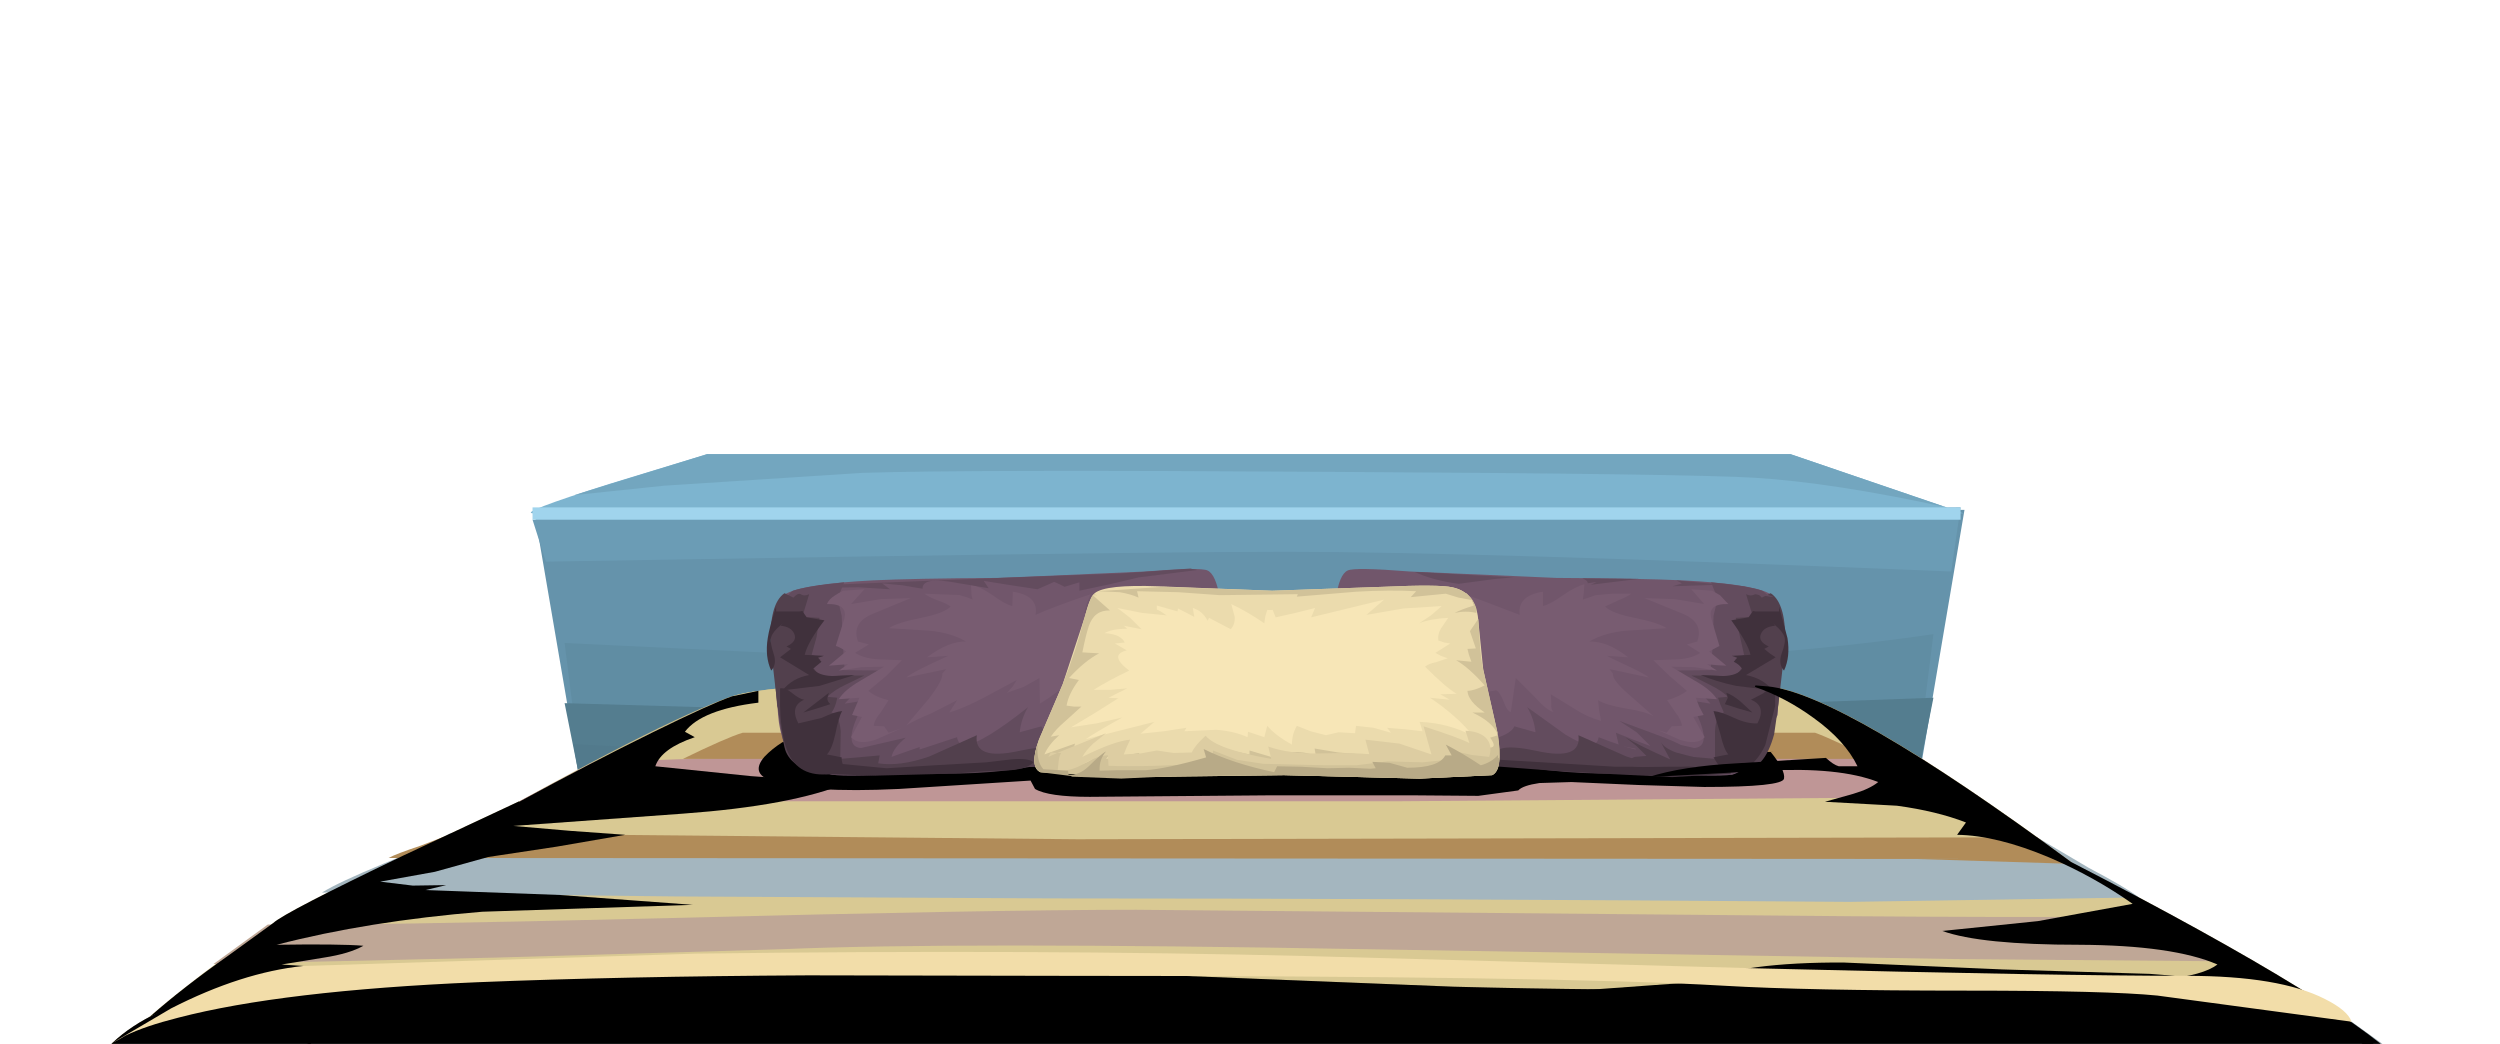 <?xml version="1.0" encoding="UTF-8" standalone="no"?>
<svg xmlns:xlink="http://www.w3.org/1999/xlink" height="105.85px" width="253.5px" xmlns="http://www.w3.org/2000/svg">
  <g transform="matrix(1.0, 0.0, 0.0, 1.0, 0.0, 0.0)">
    <use height="14.0" transform="matrix(1.0, 0.0, 0.0, 1.0, 2.0, 143.0)" width="250.0" xlink:href="#shape0"/>
    <use height="24.9" transform="matrix(1.0, 0.0, 0.0, 1.0, 1.65, 125.5)" width="250.7" xlink:href="#sprite0"/>
    <use height="102.05" transform="matrix(1.0, 0.0, 0.0, 1.0, 0.25, 46.05)" width="253.5" xlink:href="#shape2"/>
    <use height="5.55" transform="matrix(1.0, 0.0, 0.0, 1.0, 76.95, 75.25)" width="103.95" xlink:href="#sprite1"/>
    <use height="21.35" transform="matrix(1.0, 0.0, 0.0, 1.0, 77.75, 57.65)" width="103.6" xlink:href="#shape4"/>
    <use height="33.0" transform="matrix(1.0, 0.0, 0.0, 1.0, 15.25, 70.05)" width="70.6" xlink:href="#sprite2"/>
    <use height="47.0" transform="matrix(1.0, 0.0, 0.0, 1.0, 167.15, 69.5)" width="81.35" xlink:href="#sprite3"/>
    <use height="21.75" transform="matrix(1.0, 0.0, 0.0, 1.0, 3.35, 98.05)" width="245.7" xlink:href="#sprite4"/>
    <use height="35.35" transform="matrix(1.0, 0.0, 0.0, 1.0, 0.25, 116.25)" width="253.0" xlink:href="#shape8"/>
    <use height="13.65" transform="matrix(1.0, 0.0, 0.0, 1.0, 3.4, 105.6)" width="245.65" xlink:href="#sprite5"/>
    <use height="7.75" transform="matrix(1.0, 0.0, 0.0, 1.0, 153.05, 97.6)" width="78.6" xlink:href="#sprite6"/>
    <use height="5.95" transform="matrix(1.0, 0.0, 0.0, 1.0, 16.65, 99.0)" width="70.4" xlink:href="#sprite7"/>
    <use height="4.0" transform="matrix(1.0, 0.0, 0.0, 1.0, 3.4, 115.6)" width="245.65" xlink:href="#sprite8"/>
    <use height="60.5" transform="matrix(1.0, 0.0, 0.0, 1.0, 2.0, 96.5)" width="250.0" xlink:href="#shape13"/>
    <use height="0.0" id="price_tag_pt" transform="matrix(1.0, 0.0, 0.0, 1.0, 127.1, 144.15)" width="0.0" xlink:href="#sprite9"/>
  </g>
  <defs>
    <g id="shape0" transform="matrix(1.0, 0.0, 0.0, 1.0, -2.0, -143.0)">
      <path d="M252.0 157.0 L2.0 157.0 2.0 143.0 252.0 143.0 252.0 157.0" fill="#ffffff" fill-opacity="0.0" fill-rule="evenodd" stroke="none"/>
    </g>
    <g id="sprite0" transform="matrix(1.0, 0.0, 0.0, 1.0, 0.05, 0.0)">
      <use height="24.9" transform="matrix(1.0, 0.0, 0.0, 1.0, -0.05, 0.0)" width="250.7" xlink:href="#shape1"/>
    </g>
    <g id="shape1" transform="matrix(1.0, 0.0, 0.0, 1.0, 0.05, 0.0)">
      <path d="M229.9 0.0 L238.5 8.25 Q247.65 17.4 250.6 22.0 252.8 25.5 130.45 24.75 68.75 24.4 1.6 23.3 -3.4 23.3 6.95 13.0 12.1 7.8 18.25 2.65 L229.9 0.0" fill="#000000" fill-rule="evenodd" stroke="none"/>
    </g>
    <g id="shape2" transform="matrix(1.0, 0.0, 0.0, 1.0, -0.25, -46.05)">
      <path d="M10.55 136.45 L18.2 143.2 Q18.1 143.25 13.7 146.4 10.75 148.55 6.55 147.95 5.4 147.75 4.3 144.25 3.25 140.8 3.05 137.05 L10.55 136.45" fill="#9c916a" fill-rule="evenodd" stroke="none"/>
      <path d="M249.7 136.6 Q249.2 140.65 248.3 143.35 247.35 146.05 246.4 146.25 244.7 146.6 237.95 145.3 L240.9 134.25 249.7 136.6" fill="#9c916a" fill-rule="evenodd" stroke="none"/>
      <path d="M253.75 122.1 L0.25 121.75 56.25 82.1 198.75 81.1 253.75 122.1" fill="#6cb7cf" fill-rule="evenodd" stroke="none"/>
      <path d="M199.2 51.7 L193.6 84.7 59.8 84.7 54.15 51.7 199.2 51.7" fill="#6593ab" fill-rule="evenodd" stroke="none"/>
      <path d="M130.5 55.95 Q118.8 55.95 85.9 56.45 L55.35 56.95 54.0 52.7 198.8 51.45 197.85 57.95 Q149.2 55.95 130.5 55.95" fill="#6b9cb5" fill-rule="evenodd" stroke="none"/>
      <path d="M84.65 66.5 Q114.4 67.6 139.65 67.6 173.65 67.6 196.05 64.3 L193.5 84.7 59.7 84.7 57.25 65.2 84.65 66.5" fill="#608da3" fill-rule="evenodd" stroke="none"/>
      <path d="M84.65 72.1 Q114.3 72.8 139.65 72.8 L196.05 70.75 193.5 83.6 59.7 83.6 57.25 71.3 84.65 72.1" fill="#547d8f" fill-rule="evenodd" stroke="none"/>
      <path d="M85.55 76.85 Q114.1 78.05 137.05 78.2 172.65 78.45 194.9 76.5 L193.5 84.8 117.4 84.8 59.55 83.7 58.15 75.45 85.55 76.85" fill="#527a8c" fill-rule="evenodd" stroke="none"/>
      <path d="M181.55 46.05 L199.1 52.05 54.1 52.05 Q52.35 52.05 61.85 49.05 L71.7 46.05 181.55 46.05" fill="#7db4cf" fill-rule="evenodd" stroke="none"/>
      <path d="M198.8 52.7 L54.0 52.7 54.0 51.45 198.8 51.45 198.8 52.7" fill="#a0d4ed" fill-rule="evenodd" stroke="none"/>
      <path d="M135.3 47.85 Q98.05 47.6 87.45 47.95 L67.35 49.25 58.25 50.2 71.7 46.05 181.55 46.05 197.4 51.45 Q185.95 48.95 178.0 48.45 171.7 48.05 135.3 47.85" fill="#73a6bf" fill-rule="evenodd" stroke="none"/>
      <path d="M207.4 85.5 Q224.6 97.95 230.25 103.6 232.75 106.1 232.75 112.6 232.75 115.85 232.25 118.6 L21.25 118.6 Q21.0 116.1 20.9 112.85 20.65 106.35 21.25 102.6 21.9 98.65 45.6 85.2 67.15 73.0 74.25 70.6 80.25 68.6 126.0 68.6 168.25 68.6 179.25 69.6 186.35 70.25 207.4 85.5" fill="#c9bb89" fill-rule="evenodd" stroke="none"/>
      <path d="M179.25 69.6 Q186.75 70.3 210.0 87.4 238.85 102.25 244.4 108.6 250.65 115.7 250.15 131.2 249.95 137.05 248.8 141.6 247.65 146.0 246.4 146.25 244.3 146.7 238.45 145.2 L233.05 143.6 235.75 118.95 21.25 118.6 Q18.0 120.05 18.7 131.0 19.05 136.45 20.05 141.6 L14.55 143.7 Q8.55 145.7 6.05 145.25 3.0 144.75 2.85 131.95 2.65 119.05 5.75 113.95 9.65 107.3 18.35 100.45 22.8 96.9 27.7 93.6 28.9 92.5 40.9 86.75 L52.65 81.25 52.65 81.3 Q60.0 77.3 66.1 74.3 72.2 71.3 74.25 70.6 80.25 68.6 126.0 68.6 168.25 68.6 179.25 69.6" fill="#d9c993" fill-rule="evenodd" stroke="none"/>
      <path d="M91.75 85.55 L134.65 86.45 Q147.85 86.45 206.55 84.9 L211.8 88.0 Q215.5 89.95 216.9 91.0 L187.55 91.45 Q141.55 91.1 106.75 91.1 L68.5 90.9 32.65 90.5 Q34.35 89.45 38.95 87.55 43.75 85.6 45.65 84.5 L91.75 85.55" fill="#a4b6bf" fill-rule="evenodd" stroke="none"/>
      <path d="M220.15 92.85 Q221.2 93.65 224.45 95.25 L228.4 97.5 198.35 97.25 138.55 96.25 Q96.8 95.5 79.3 96.25 L50.25 97.1 21.65 97.75 27.15 93.75 Q36.75 93.85 67.6 93.1 100.5 92.25 115.2 92.25 L170.65 92.75 Q207.75 93.15 220.15 92.85" fill="#bfa796" fill-rule="evenodd" stroke="none"/>
      <path d="M194.3 76.6 L200.7 80.8 141.55 81.25 52.65 81.25 60.15 77.3 Q78.15 76.6 88.9 76.6 L194.3 76.6" fill="#bf9696" fill-rule="evenodd" stroke="none"/>
      <path d="M184.05 74.3 Q186.1 75.05 189.65 76.95 L69.25 76.95 Q73.65 74.8 75.3 74.3 L184.05 74.3" fill="#b18c59" fill-rule="evenodd" stroke="none"/>
      <path d="M102.4 98.25 L147.35 100.05 Q177.8 100.85 209.25 99.6 L217.85 99.5 225.3 99.35 Q227.75 98.9 232.75 101.1 238.1 103.45 242.4 107.25 246.15 110.6 248.0 115.1 248.9 117.35 249.05 118.95 247.4 119.35 239.65 119.0 L232.25 118.6 36.5 118.6 36.4 118.95 16.4 119.6 7.85 119.25 3.4 119.25 Q3.15 118.0 4.05 115.7 5.8 111.05 11.4 105.75 15.15 102.2 22.65 100.45 L23.1 100.0 25.15 100.0 Q33.0 98.7 42.9 99.5 L73.4 98.35 Q90.0 97.8 102.4 98.25" fill="#b0a278" fill-rule="evenodd" stroke="none"/>
      <path d="M206.55 84.9 L210.25 87.6 194.25 87.1 39.4 87.0 Q40.1 86.6 42.65 85.75 L45.9 84.5 109.25 85.1 206.55 84.9" fill="#b18c59" fill-rule="evenodd" stroke="none"/>
      <path d="M93.4 107.6 L54.75 108.4 Q37.15 108.65 9.4 107.75 L15.15 103.6 45.55 103.8 Q77.85 103.9 87.55 103.6 95.3 103.35 135.95 103.1 176.9 102.85 185.15 102.6 201.65 102.1 238.45 103.6 L244.9 108.25 Q217.15 108.1 188.35 108.1 L141.7 107.65 Q111.25 107.3 93.4 107.6" fill="#95a5ad" fill-rule="evenodd" stroke="none"/>
      <path d="M249.05 118.95 L5.7 118.95 8.85 117.7 Q12.95 116.2 17.8 114.95 22.8 113.65 85.75 113.05 127.05 112.6 163.4 112.6 L215.15 112.7 236.4 113.6 Q243.05 114.45 246.7 116.8 248.55 117.95 249.05 118.95" fill="#947b6c" fill-rule="evenodd" stroke="none"/>
      <path d="M5.4 136.75 L18.4 136.25 20.05 141.6 16.4 144.1 Q12.2 146.6 9.7 146.6 7.2 146.6 6.05 141.7 L5.4 136.75" fill="#7d7555" fill-rule="evenodd" stroke="none"/>
      <path d="M246.55 141.6 Q244.65 146.95 241.7 146.95 238.8 146.95 235.3 145.6 L232.4 144.25 233.7 136.25 247.9 136.25 246.55 141.6" fill="#7d7555" fill-rule="evenodd" stroke="none"/>
    </g>
    <g id="sprite1" transform="matrix(1.0, 0.0, 0.0, 1.0, 0.0, 0.0)">
      <use height="5.55" transform="matrix(1.0, 0.0, 0.0, 1.0, 0.0, 0.0)" width="103.95" xlink:href="#shape3"/>
    </g>
    <g id="shape3" transform="matrix(1.0, 0.0, 0.0, 1.0, 0.0, 0.0)">
      <path d="M102.6 1.0 Q104.1 2.85 103.95 3.7 103.8 4.55 95.85 4.55 L89.2 4.35 82.4 4.05 79.15 4.15 Q77.45 4.4 77.0 4.9 L72.95 5.45 66.8 5.4 51.4 5.4 33.55 5.55 Q29.35 5.55 28.0 4.75 L27.55 3.9 14.2 4.75 Q4.9 5.2 1.2 3.9 -0.85 3.15 0.55 1.5 1.3 0.7 2.4 0.0 L102.6 1.0" fill="#000000" fill-rule="evenodd" stroke="none"/>
    </g>
    <g id="shape4" transform="matrix(1.0, 0.0, 0.0, 1.0, -77.75, -57.65)">
      <path d="M88.5 58.85 Q92.65 58.65 101.3 58.6 L116.15 57.95 Q121.75 57.5 122.45 57.85 123.3 58.25 123.7 60.7 L124.5 65.2 127.05 71.55 Q128.85 75.9 128.45 76.8 128.05 77.7 123.1 77.65 L109.95 77.45 94.85 78.25 84.4 78.55 Q81.9 78.1 80.75 77.1 79.15 75.65 78.9 72.5 78.45 66.95 78.5 64.6 78.6 60.7 79.8 60.15 81.75 59.2 88.5 58.85" fill="#71566b" fill-rule="evenodd" stroke="none"/>
      <path d="M115.4 60.55 Q118.55 59.7 121.1 59.75 120.65 60.5 120.5 62.1 120.35 63.55 119.55 64.35 L117.55 66.1 Q115.95 67.4 115.5 67.85 L113.0 69.75 Q111.6 70.5 109.9 70.5 L108.6 70.2 107.4 70.0 106.45 70.7 105.45 71.35 105.4 68.75 Q104.35 69.35 103.8 69.65 L102.1 70.25 102.7 69.6 103.1 68.95 99.75 70.75 Q97.75 71.8 96.25 72.25 L97.05 71.0 94.5 72.3 Q92.7 73.05 91.9 73.55 L94.15 70.9 Q95.65 68.95 95.55 68.3 L95.95 67.85 91.9 68.7 Q92.5 68.15 96.15 66.5 L94.0 66.65 Q96.2 65.0 97.95 65.05 96.45 64.15 94.2 63.95 L90.15 63.7 Q90.9 63.15 93.4 62.65 95.7 62.2 96.4 61.5 96.0 61.2 95.0 60.85 94.1 60.5 93.75 60.2 L97.55 60.35 97.3 60.35 98.0 60.55 98.65 60.8 Q98.5 60.55 98.5 60.05 L98.45 59.25 Q99.3 59.45 100.65 60.35 101.95 61.3 102.65 61.45 L102.7 60.0 Q105.35 60.4 105.0 62.35 106.75 61.55 110.6 60.25 L110.2 61.2 109.95 62.15 115.4 60.55" fill="#785c71" fill-rule="evenodd" stroke="none"/>
      <path d="M112.1 75.9 Q111.65 76.9 108.7 77.5 L94.2 78.3 Q85.85 78.85 84.4 78.55 82.4 78.15 81.6 77.65 80.75 76.65 80.25 75.2 L78.8 71.55 Q78.3 65.9 78.55 63.4 L79.15 61.5 Q79.6 60.5 80.4 59.9 81.95 59.4 85.6 59.05 L85.15 60.15 Q84.95 60.85 85.1 61.4 L85.35 62.45 85.45 65.15 85.65 67.95 90.3 68.0 Q88.0 68.75 85.65 71.35 L87.85 71.0 86.55 72.25 87.0 72.5 Q85.55 75.7 87.3 75.85 L91.85 74.8 Q90.6 75.8 90.4 76.75 L91.8 76.25 93.25 75.75 93.25 76.0 97.05 74.75 Q97.25 76.4 100.35 74.5 102.0 73.5 104.25 71.7 103.55 72.85 103.4 74.25 L105.6 73.65 Q106.0 74.55 108.55 75.15 L112.1 75.9" fill="#634c5e" fill-rule="evenodd" stroke="none"/>
      <path d="M107.6 76.95 Q102.95 78.5 95.6 78.45 L83.4 78.1 Q80.55 78.15 79.7 76.25 79.4 75.6 78.85 71.65 L78.15 65.65 Q77.95 61.25 79.55 60.15 L80.45 60.6 Q80.9 60.1 81.2 60.25 81.55 60.5 82.05 60.25 81.45 62.15 81.4 62.55 L82.25 62.6 83.1 62.65 82.8 64.6 82.3 66.4 Q82.75 66.5 83.2 66.9 L82.5 67.75 83.2 68.65 85.45 68.5 87.65 68.5 85.7 69.45 Q84.55 70.0 83.9 70.65 L84.9 70.75 Q84.7 71.8 84.3 72.25 85.1 72.4 85.25 74.15 L85.2 76.95 89.2 76.6 89.05 77.4 Q91.25 77.75 94.25 76.7 L99.05 74.55 Q98.7 77.15 103.3 76.15 107.85 75.15 107.6 76.95" fill="#52404d" fill-rule="evenodd" stroke="none"/>
      <path d="M85.2 77.45 L89.9 77.9 94.75 77.6 100.0 77.3 102.55 77.0 Q104.35 76.85 104.8 77.3 104.2 77.95 102.5 78.1 L99.85 78.2 97.25 78.4 94.6 78.5 88.8 78.65 83.7 78.5 Q82.65 77.9 83.7 77.9 L85.35 77.75 85.2 77.45" fill="#40313c" fill-rule="evenodd" stroke="none"/>
      <path d="M89.3 60.75 L92.35 60.65 88.6 62.2 Q86.3 63.1 87.0 65.05 L88.1 65.35 86.7 66.2 Q87.55 66.75 88.95 66.85 L91.45 66.95 89.85 68.55 88.05 70.05 Q88.8 70.7 90.1 71.0 L89.3 72.25 Q88.65 73.0 88.6 73.6 L89.65 73.65 90.1 74.3 91.4 73.85 88.8 75.0 Q87.05 75.6 86.3 74.75 L87.4 72.7 86.4 72.5 87.15 70.75 85.05 70.9 Q85.65 69.95 87.2 69.05 L89.65 67.6 87.35 67.65 85.05 68.0 86.0 67.35 84.05 67.5 85.8 66.05 Q85.15 65.6 84.75 65.5 L85.6 62.8 Q86.05 61.2 83.85 61.25 84.05 60.75 84.7 60.35 85.0 60.15 85.5 59.9 L87.65 59.75 86.3 61.25 89.3 60.75" fill="#785c71" fill-rule="evenodd" stroke="none"/>
      <path d="M82.6 66.45 L83.55 66.5 82.95 66.7 83.15 66.95 83.3 67.1 82.45 67.8 Q82.95 68.5 84.4 68.55 L86.65 68.45 83.1 69.55 79.35 70.0 Q80.35 68.75 82.05 68.45 L79.1 66.65 80.2 65.8 79.75 65.55 Q80.85 65.05 80.55 64.3 80.25 63.55 79.15 63.45 79.75 62.6 81.35 61.95 L81.8 62.6 83.6 62.9 Q81.9 65.1 81.6 66.4 L82.6 66.45" fill="#40313c" fill-rule="evenodd" stroke="none"/>
      <path d="M86.0 78.1 Q82.2 79.25 80.55 77.35 79.2 75.8 79.1 71.6 L79.1 69.8 Q79.65 69.7 80.35 70.3 81.1 70.9 81.55 70.95 80.05 71.6 80.95 73.35 L83.3 72.8 Q84.7 72.15 85.4 72.1 85.05 72.65 84.7 74.45 84.35 76.0 83.85 76.5 L84.65 76.65 85.35 76.8 Q85.3 77.2 85.6 77.85 L85.05 78.15 86.0 78.1" fill="#40313c" fill-rule="evenodd" stroke="none"/>
      <path d="M84.05 70.25 L83.9 70.75 Q83.85 71.1 84.2 71.4 L82.8 71.85 81.45 72.25 84.05 70.25" fill="#40313c" fill-rule="evenodd" stroke="none"/>
      <path d="M78.7 62.0 L81.45 62.0 Q78.55 63.45 78.2 64.6 78.05 65.1 78.45 66.3 78.8 67.35 78.2 68.0 77.55 66.6 77.85 64.7 78.0 63.65 78.7 61.5 L78.7 62.0" fill="#40313c" fill-rule="evenodd" stroke="none"/>
      <path d="M91.5 59.35 L89.45 59.15 90.25 59.75 87.0 59.55 84.0 59.6 84.15 59.75 Q83.5 59.75 82.95 59.35 L101.3 58.6 113.6 58.15 120.7 57.65 121.4 57.8 115.45 58.55 112.5 59.25 109.45 59.9 109.45 59.05 107.95 59.5 107.45 59.25 106.9 59.0 106.0 59.4 105.2 59.75 102.55 59.35 99.75 58.9 100.25 59.65 96.4 59.0 Q93.5 58.55 93.55 59.7 L91.5 59.35" fill="#634c5e" fill-rule="evenodd" stroke="none"/>
      <path d="M157.8 58.6 Q166.45 58.65 170.65 58.85 177.45 59.2 179.35 60.15 180.55 60.7 180.65 64.6 L180.25 72.5 178.8 75.3 Q177.05 78.3 175.6 78.55 L164.7 78.25 149.2 77.45 136.0 77.65 Q131.05 77.7 130.65 76.8 130.25 75.9 132.05 71.55 L134.65 65.2 135.45 60.7 Q135.8 58.25 136.65 57.85 137.35 57.5 142.95 57.95 L157.8 58.6" fill="#71566b" fill-rule="evenodd" stroke="none"/>
      <path d="M161.8 60.35 L163.5 60.2 165.4 60.2 Q165.05 60.5 164.15 60.85 L162.75 61.5 Q163.45 62.2 165.75 62.65 168.2 63.15 169.0 63.7 L164.9 63.95 Q162.7 64.15 161.15 65.05 163.0 65.0 165.1 66.65 L162.95 66.5 Q163.05 66.6 165.1 67.55 166.9 68.4 167.2 68.7 L163.2 67.85 163.55 68.3 Q163.45 68.95 165.2 70.45 L167.7 72.65 Q166.9 72.15 164.9 71.85 162.85 71.5 162.05 71.0 L162.15 72.05 162.35 73.1 Q160.9 72.7 159.7 71.9 L157.25 70.4 157.3 71.3 Q157.25 72.0 157.55 72.2 156.9 72.1 155.55 70.6 L153.7 68.75 153.2 72.2 Q152.8 72.1 152.45 71.1 152.05 70.1 151.7 70.0 L150.5 70.2 149.25 70.5 Q147.55 70.5 146.15 69.75 L143.6 67.85 Q140.7 65.55 139.55 64.35 138.8 63.55 138.65 62.1 138.45 60.5 138.0 59.75 140.55 59.7 143.75 60.55 L149.2 62.15 148.55 60.25 151.35 61.3 154.1 62.35 Q153.85 60.4 156.45 60.0 L156.45 61.45 Q157.15 61.3 158.5 60.35 159.8 59.45 160.65 59.25 L160.6 60.05 160.5 60.8 161.8 60.35" fill="#785c71" fill-rule="evenodd" stroke="none"/>
      <path d="M162.1 74.75 Q164.4 75.65 165.85 76.0 L165.9 75.75 168.75 76.75 Q168.5 75.7 167.25 74.8 L171.8 75.85 Q173.55 75.7 172.1 72.5 L172.55 72.25 Q171.7 71.25 171.25 71.0 L173.45 71.35 Q171.2 68.75 168.85 68.0 L173.45 67.95 173.7 65.15 173.75 62.45 174.0 61.4 173.95 60.15 173.5 59.05 Q177.25 59.4 178.7 59.9 179.45 60.4 179.95 61.5 L180.55 63.4 Q180.8 65.9 180.3 71.55 179.65 72.8 178.9 75.2 L178.35 75.6 Q177.85 75.5 177.55 75.85 177.2 76.05 176.65 77.3 176.15 78.45 175.6 78.55 174.1 78.85 165.4 78.3 L150.45 77.5 Q147.45 76.9 147.0 75.9 L150.6 75.15 Q153.2 74.55 153.55 73.65 L155.7 74.25 Q155.55 72.85 154.85 71.7 L158.75 74.5 Q161.9 76.4 162.1 74.75" fill="#634c5e" fill-rule="evenodd" stroke="none"/>
      <path d="M151.5 76.95 Q151.25 75.15 155.85 76.15 160.4 77.15 160.05 74.55 L164.9 76.7 Q167.9 77.75 170.1 77.4 L169.95 76.6 173.9 76.95 173.9 74.15 Q174.0 72.4 174.8 72.25 L174.45 71.45 174.2 70.75 175.2 70.65 Q174.6 70.05 173.4 69.45 L171.5 68.5 173.7 68.5 175.95 68.65 176.6 67.75 175.95 66.9 176.35 66.65 176.85 66.4 176.0 62.65 176.85 62.6 177.75 62.55 177.05 60.25 Q177.55 60.5 177.95 60.25 178.2 60.1 178.65 60.6 L179.55 60.15 Q181.2 61.25 181.0 65.65 L180.3 71.65 179.9 74.45 Q178.9 78.15 176.65 78.1 L164.0 78.45 Q156.2 78.5 151.5 76.95" fill="#52404d" fill-rule="evenodd" stroke="none"/>
      <path d="M151.4 77.0 L163.85 77.75 170.4 77.75 173.4 77.65 Q175.55 77.65 175.5 78.45 L169.55 78.8 163.55 78.5 157.5 78.15 151.55 77.7 151.55 77.15 151.4 77.0" fill="#40313c" fill-rule="evenodd" stroke="none"/>
      <path d="M174.4 60.35 L175.25 61.25 Q173.05 61.2 173.55 62.8 L174.35 65.5 173.3 66.05 175.05 67.5 174.1 67.45 173.1 67.35 174.1 68.0 171.8 67.65 169.45 67.6 171.9 69.05 Q173.5 69.95 174.1 70.9 L171.95 70.75 172.3 71.65 172.75 72.5 171.7 72.7 172.85 74.75 Q172.1 75.6 170.3 75.0 L168.15 74.05 169.0 74.3 169.5 73.65 170.55 73.6 Q170.5 73.0 169.9 72.25 L169.05 71.0 Q170.3 70.65 171.05 70.05 L169.3 68.55 167.65 66.95 170.2 66.85 Q171.6 66.75 172.4 66.2 L171.05 65.35 172.1 65.05 Q172.8 63.1 170.55 62.2 L166.75 60.65 169.8 60.75 172.8 61.25 171.5 59.75 173.6 59.9 174.4 60.35" fill="#785c71" fill-rule="evenodd" stroke="none"/>
      <path d="M178.55 64.3 Q178.25 65.05 179.35 65.55 L178.9 65.8 179.45 66.25 180.05 66.65 177.05 68.45 Q178.8 68.8 179.75 70.0 L176.05 69.55 Q173.95 69.1 172.45 68.45 L174.75 68.55 Q176.2 68.5 176.65 67.8 176.4 67.4 175.8 67.1 L176.15 66.7 175.6 66.5 176.55 66.45 177.5 66.4 Q177.25 65.25 175.55 62.9 L177.3 62.6 177.75 61.95 Q179.35 62.6 180.0 63.45 178.85 63.55 178.55 64.3" fill="#40313c" fill-rule="evenodd" stroke="none"/>
      <path d="M180.0 69.8 L180.0 71.6 179.0 75.55 Q177.35 79.05 174.05 78.15 L175.0 78.15 174.45 77.85 174.1 77.35 173.75 76.8 174.45 76.65 175.25 76.5 Q174.8 76.0 174.45 74.45 L173.75 72.1 Q174.45 72.15 175.85 72.8 177.15 73.4 178.2 73.35 179.15 71.6 177.55 70.95 L178.8 70.3 Q179.45 69.7 180.0 69.8" fill="#40313c" fill-rule="evenodd" stroke="none"/>
      <path d="M175.05 70.25 Q175.65 70.45 176.45 71.1 L177.7 72.25 176.3 71.85 174.9 71.4 175.2 70.75 175.05 70.25" fill="#40313c" fill-rule="evenodd" stroke="none"/>
      <path d="M180.4 62.0 L180.4 61.5 181.25 64.7 Q181.55 66.6 180.9 68.0 180.3 67.35 180.65 66.3 181.1 65.1 180.95 64.6 180.55 63.4 177.7 62.0 L180.4 62.0" fill="#40313c" fill-rule="evenodd" stroke="none"/>
      <path d="M153.45 58.55 L151.65 58.7 147.9 59.2 Q145.3 58.85 143.45 58.0 L143.6 58.0 153.45 58.55" fill="#634c5e" fill-rule="evenodd" stroke="none"/>
      <path d="M170.55 59.15 L169.95 58.85 176.95 59.5 179.75 60.5 179.8 60.55 177.3 60.15 174.9 59.45 174.0 59.3 169.6 59.45 170.55 59.15" fill="#634c5e" fill-rule="evenodd" stroke="none"/>
      <path d="M161.3 59.3 L161.9 59.0 161.0 59.15 Q161.0 58.85 160.45 58.65 L166.15 58.7 161.3 59.3" fill="#634c5e" fill-rule="evenodd" stroke="none"/>
      <path d="M170.7 75.8 L171.3 75.8 171.55 76.05 170.6 76.0 169.65 76.05 169.0 76.65 Q168.55 77.1 168.3 77.15 168.0 77.2 167.55 76.75 L166.85 76.15 165.5 75.85 164.15 75.6 163.85 74.3 165.6 75.0 167.35 75.65 165.95 74.25 164.2 73.1 167.85 74.45 Q170.6 75.45 170.7 75.8" fill="#634c5e" fill-rule="evenodd" stroke="none"/>
      <path d="M172.05 76.85 Q172.1 77.05 172.9 77.25 173.8 77.5 174.0 77.7 L172.35 77.85 170.7 77.6 167.5 77.75 Q165.4 77.9 164.6 77.3 L165.75 76.75 166.95 76.65 165.95 75.65 164.8 74.75 Q166.2 75.6 169.35 77.0 L168.35 75.15 Q168.7 75.85 169.95 76.3 L172.05 76.85" fill="#52404d" fill-rule="evenodd" stroke="none"/>
      <path d="M111.0 60.15 Q112.1 59.25 117.45 59.45 L129.0 59.9 140.35 59.5 Q145.85 59.25 147.25 59.55 149.45 60.0 149.85 62.45 L150.4 67.9 151.85 74.35 Q152.45 78.05 151.3 78.6 L143.95 78.95 130.2 78.6 114.65 78.8 105.5 78.3 Q104.35 77.75 105.35 75.0 L107.75 69.4 110.0 62.55 Q110.5 60.55 111.0 60.15" fill="#ebdbad" fill-rule="evenodd" stroke="none"/>
      <path d="M119.4 62.0 L119.45 61.7 121.1 62.55 120.95 61.65 Q121.95 61.95 122.45 62.95 L122.6 62.65 124.8 63.8 Q125.25 63.3 125.2 62.55 L124.85 61.25 Q126.45 62.0 128.2 63.2 L128.3 62.5 128.5 61.85 129.05 61.85 129.35 62.6 131.35 62.15 133.35 61.65 132.95 62.6 140.35 60.8 138.55 62.35 142.3 61.7 146.2 61.45 145.1 62.4 143.9 63.2 Q145.0 62.75 146.85 62.65 L146.1 63.75 Q145.75 64.35 145.85 64.95 L146.45 65.15 147.05 65.25 145.55 66.2 146.1 66.5 146.8 66.75 145.6 67.15 Q144.85 67.3 144.5 67.6 146.65 69.75 147.7 70.35 L146.05 70.4 147.0 70.95 145.0 70.75 Q147.75 72.6 149.4 74.65 146.85 73.3 143.95 73.2 L144.25 74.15 142.5 73.95 140.65 73.8 141.05 74.3 139.3 73.8 137.5 73.6 137.4 74.35 135.75 74.25 134.45 74.55 132.9 74.15 131.5 73.6 Q131.0 74.45 131.0 75.5 129.35 74.6 128.5 73.6 L128.2 74.75 126.55 74.2 126.5 74.75 Q125.2 74.15 123.35 74.0 L120.1 74.15 120.3 73.8 118.0 74.15 115.65 74.4 117.05 73.2 110.1 74.95 Q110.85 74.4 113.8 72.75 L111.2 73.35 108.6 73.75 111.1 72.25 113.4 70.8 112.4 70.75 114.3 69.8 112.6 69.95 110.9 69.95 Q112.3 69.05 114.5 68.0 112.4 66.4 114.25 65.95 L113.05 65.25 114.05 65.15 Q113.65 64.3 112.0 64.2 112.8 63.75 114.3 63.75 L113.95 63.45 115.75 63.8 114.6 62.65 113.3 61.65 115.8 62.15 118.3 62.4 117.7 62.0 117.3 61.8 117.3 61.4 119.4 62.0" fill="#f7e6b7" fill-rule="evenodd" stroke="none"/>
      <path d="M111.25 60.35 L110.85 60.35 110.9 60.25 111.25 60.35" fill="#d1c299" fill-rule="evenodd" stroke="none"/>
      <path d="M109.9 62.85 Q110.5 60.75 110.8 60.35 L112.55 61.9 Q110.95 61.85 110.4 63.5 110.1 64.4 109.75 66.15 L110.6 66.2 111.45 66.25 Q110.0 67.0 108.4 68.75 L109.4 68.95 Q108.35 70.35 108.15 71.55 L108.9 71.65 109.65 71.65 108.05 73.1 Q107.05 73.95 106.55 74.7 L107.4 74.55 Q106.3 75.55 105.9 76.5 L109.0 75.4 108.75 76.45 108.55 77.45 Q109.55 77.85 110.85 76.9 112.45 75.75 113.25 75.7 L112.15 76.95 115.5 76.35 115.55 76.95 122.25 76.7 122.05 75.5 126.7 76.5 126.7 76.1 129.4 76.9 129.5 76.35 131.55 76.25 Q132.75 76.3 133.45 76.75 L133.3 75.9 135.7 76.3 138.15 76.5 147.35 76.8 145.85 75.25 147.75 75.4 Q148.75 75.7 149.45 76.25 L149.5 75.25 Q150.5 75.8 151.15 75.8 151.8 75.75 151.1 74.8 L151.9 74.55 Q152.4 78.05 151.3 78.6 L143.95 78.95 130.2 78.6 114.65 78.8 105.5 78.3 Q104.35 77.75 105.35 75.0 L107.75 69.4 Q109.1 66.0 109.9 62.85" fill="#d1c299" fill-rule="evenodd" stroke="none"/>
      <path d="M149.9 62.75 L150.05 65.15 Q150.15 66.75 150.4 67.9 L151.9 74.5 Q151.35 73.2 149.3 72.25 L150.55 72.25 Q148.85 71.1 148.8 70.05 149.45 70.05 150.55 69.5 148.9 67.65 147.65 66.95 L149.2 67.1 148.95 66.4 148.8 65.8 149.65 65.75 149.05 64.0 149.9 62.75" fill="#d1c299" fill-rule="evenodd" stroke="none"/>
      <path d="M149.4 60.95 L148.3 60.35 148.7 60.15 149.4 60.95" fill="#d1c299" fill-rule="evenodd" stroke="none"/>
      <path d="M110.85 75.4 Q110.1 76.1 109.75 76.75 112.95 75.15 114.6 75.0 L114.25 75.75 113.95 76.5 115.65 76.4 117.3 76.1 119.0 76.35 120.85 76.3 Q121.15 75.6 122.25 74.6 123.4 76.0 128.9 76.95 L128.75 76.3 128.6 75.7 Q130.7 76.45 133.8 76.4 137.65 76.3 138.85 76.5 L138.45 75.0 141.9 75.4 145.15 76.5 144.75 75.1 144.35 73.65 Q147.95 74.8 149.0 75.35 L148.6 74.1 Q149.9 74.15 150.6 74.75 151.4 75.5 151.0 76.75 L149.2 76.55 147.45 76.15 147.6 76.95 144.25 77.3 140.7 77.2 137.55 77.6 134.4 77.6 128.1 77.45 125.45 77.05 123.0 76.1 122.9 77.4 Q115.9 77.8 112.4 77.65 L112.35 76.6 Q111.45 76.55 109.9 77.45 108.4 78.3 107.25 78.1 L107.35 77.2 Q107.4 76.65 107.6 76.35 L107.2 76.35 106.3 76.75 106.55 76.3 107.2 76.35 112.15 74.35 110.85 75.4" fill="#ddcda2" fill-rule="evenodd" stroke="none"/>
      <path d="M110.4 77.7 Q111.7 76.4 112.15 76.2 111.45 77.0 111.5 78.15 L113.2 78.1 116.15 78.1 Q118.3 77.95 122.3 76.8 L122.05 75.95 Q124.95 77.4 129.2 78.3 L129.5 77.7 132.0 77.75 134.6 77.9 136.8 77.85 138.95 77.95 139.5 77.9 139.15 77.25 140.9 77.35 142.7 77.85 Q145.9 77.85 146.55 76.6 L147.2 76.6 146.6 75.5 Q148.35 76.4 150.15 77.6 151.25 77.3 151.9 76.55 L151.9 76.9 152.05 76.8 Q152.05 78.25 151.3 78.6 L143.95 78.95 130.2 78.6 119.05 78.7 113.7 78.95 108.6 78.75 108.7 78.7 105.5 78.3 Q104.45 77.8 105.2 75.5 105.1 77.25 105.8 78.0 L108.3 78.15 108.35 78.55 Q109.4 78.65 110.4 77.7" fill="#b8aa87" fill-rule="evenodd" stroke="none"/>
      <path d="M119.5 60.05 L115.3 59.95 115.45 60.6 Q114.7 60.25 113.55 60.05 L111.35 59.95 118.0 59.5 129.0 59.9 140.35 59.5 Q145.85 59.25 147.25 59.55 149.2 60.0 149.7 61.7 L149.7 62.15 Q148.65 61.9 147.5 62.15 148.15 61.8 149.45 61.4 L149.25 60.85 147.9 60.6 146.6 60.2 143.05 60.55 143.6 59.95 Q140.95 59.8 137.5 60.0 L131.5 60.5 131.6 60.25 123.7 60.35 119.5 60.05" fill="#d1c299" fill-rule="evenodd" stroke="none"/>
    </g>
    <g id="sprite2" transform="matrix(1.0, 0.0, 0.0, 1.0, 0.0, 0.0)">
      <use height="33.0" transform="matrix(1.0, 0.0, 0.0, 1.0, 0.0, 0.0)" width="70.6" xlink:href="#shape5"/>
    </g>
    <g id="shape5" transform="matrix(1.0, 0.0, 0.0, 1.0, 0.0, 0.0)">
      <path d="M61.65 0.0 L61.65 1.2 Q55.9 1.9 54.2 4.15 L55.2 4.7 Q51.8 5.85 51.2 7.65 L60.9 8.65 70.6 9.35 Q65.05 11.65 54.05 12.45 L36.8 13.7 42.6 14.2 48.15 14.6 41.2 15.8 34.25 16.85 28.85 18.35 23.3 19.35 26.6 19.75 30.0 19.7 27.9 20.2 41.5 20.7 55.0 21.7 33.65 22.4 Q22.05 23.35 12.8 25.75 19.15 25.65 21.6 25.85 20.2 26.65 17.6 27.05 L13.3 27.75 22.1 28.35 Q20.0 29.6 15.05 29.9 L7.55 30.6 Q3.25 31.7 0.0 33.0 3.35 30.05 7.9 26.85 L12.45 23.55 Q13.65 22.45 25.65 16.7 L37.4 11.2 37.4 11.25 Q44.75 7.25 50.85 4.25 56.95 1.25 59.0 0.55 L61.65 0.0" fill="#000000" fill-rule="evenodd" stroke="none"/>
    </g>
    <g id="sprite3" transform="matrix(1.0, 0.0, 0.0, 1.0, 0.0, 0.0)">
      <use height="47.0" transform="matrix(1.0, 0.0, 0.0, 1.0, 0.0, 0.0)" width="81.35" xlink:href="#shape6"/>
    </g>
    <g id="shape6" transform="matrix(1.0, 0.0, 0.0, 1.0, 0.0, 0.0)">
      <path d="M49.1 22.15 Q45.2 19.4 40.65 17.45 35.3 15.2 31.3 15.15 L32.2 13.9 Q29.25 12.75 25.2 12.2 L17.9 11.8 20.75 11.0 Q22.45 10.5 23.3 9.8 19.35 8.25 11.9 8.65 L0.0 9.3 Q3.4 8.2 8.95 7.9 L18.0 7.35 Q18.75 8.05 19.3 8.2 L21.2 8.2 Q19.95 5.6 16.75 3.3 13.95 1.25 10.8 0.15 L10.85 0.0 12.1 0.1 Q19.6 0.8 42.85 17.9 71.7 32.75 77.25 39.1 79.8 42.1 81.35 47.0 77.9 44.05 72.9 41.8 L63.65 37.75 Q65.1 36.9 67.95 36.75 L72.7 36.65 Q69.85 33.55 60.25 32.05 L46.4 30.8 Q47.8 30.25 52.35 29.8 56.25 29.4 57.7 28.3 53.2 26.35 43.7 26.3 33.7 26.3 29.8 24.9 L39.5 23.9 49.1 22.15" fill="#000000" fill-rule="evenodd" stroke="none"/>
    </g>
    <g id="sprite4" transform="matrix(1.0, 0.0, 0.0, 1.0, 0.0, 0.0)">
      <use height="21.75" transform="matrix(1.0, 0.0, 0.0, 1.0, 0.0, 0.0)" width="245.7" xlink:href="#shape7"/>
    </g>
    <g id="shape7" transform="matrix(1.0, 0.0, 0.0, 1.0, 0.0, 0.0)">
      <path d="M244.65 17.05 Q245.55 19.3 245.7 20.9 244.05 21.3 236.3 20.95 L228.9 20.55 33.15 20.55 33.05 20.9 13.05 21.55 Q7.55 21.1 0.05 21.2 -0.2 19.95 0.7 17.65 2.45 13.0 8.05 7.7 11.8 4.15 19.3 2.4 L19.75 1.95 21.8 1.95 Q29.65 0.65 39.55 1.45 L70.05 0.3 Q86.65 -0.25 99.05 0.2 L144.0 2.0 Q174.45 2.8 205.9 1.55 L214.5 1.45 221.95 1.3 Q224.4 0.85 229.4 3.05 234.75 5.4 239.05 9.2 242.8 12.55 244.65 17.05" fill="#000000" fill-rule="evenodd" stroke="none"/>
    </g>
    <g id="shape8" transform="matrix(1.0, 0.0, 0.0, 1.0, -0.25, -116.25)">
      <path d="M253.25 136.45 L0.25 136.45 0.25 121.45 253.25 121.45 253.25 136.45" fill="#6593ab" fill-rule="evenodd" stroke="none"/>
      <path d="M55.25 131.6 Q52.5 132.35 48.9 133.85 41.65 136.85 37.25 140.6 32.9 144.35 32.15 148.35 31.75 150.35 32.25 151.6 L21.25 151.6 18.25 132.6 55.25 131.6" fill="#6593ab" fill-rule="evenodd" stroke="none"/>
      <path d="M42.7 136.6 L47.05 136.95 32.25 151.6 Q30.8 150.75 30.6 148.7 30.15 144.5 36.4 138.25 38.05 136.6 42.7 136.6" fill="#4b6e80" fill-rule="evenodd" stroke="none"/>
      <path d="M20.05 141.6 L18.4 136.25 40.05 136.25 34.05 141.6 20.05 141.6" fill="#4c7082" fill-rule="evenodd" stroke="none"/>
      <path d="M19.05 138.6 L18.4 136.25 40.05 136.25 37.05 138.95 19.05 138.6" fill="#3d5a69" fill-rule="evenodd" stroke="none"/>
      <path d="M47.75 136.6 Q44.75 139.6 43.05 140.6 42.0 141.25 36.6 143.5 L31.4 145.6 32.2 143.7 Q33.3 141.5 34.75 140.25 37.05 138.25 40.05 136.25 L47.75 136.6" fill="#415e6e" fill-rule="evenodd" stroke="none"/>
      <path d="M21.25 151.6 L20.4 145.6 21.4 146.8 Q22.7 147.95 24.4 147.95 27.05 147.95 31.4 145.6 L32.25 151.6 21.25 151.6" fill="#5d879e" fill-rule="evenodd" stroke="none"/>
      <path d="M37.25 140.6 Q35.9 140.7 34.45 141.35 31.6 142.7 31.4 145.6 31.2 148.5 31.7 150.35 L32.25 151.6 Q31.3 151.6 30.4 150.95 28.65 149.6 29.05 146.25 29.45 142.95 33.4 141.45 35.35 140.7 37.25 140.6" fill="#73a6bf" fill-rule="evenodd" stroke="none"/>
      <path d="M204.65 133.85 L198.25 131.6 235.25 132.6 232.25 151.6 221.25 151.6 Q221.75 150.35 221.4 148.35 220.65 144.35 216.25 140.6 211.9 136.85 204.65 133.85" fill="#6593ab" fill-rule="evenodd" stroke="none"/>
      <path d="M221.25 151.6 L206.4 136.95 210.75 136.6 Q215.4 136.6 217.05 138.25 223.3 144.5 222.9 148.7 222.7 150.75 221.25 151.6" fill="#4b6e80" fill-rule="evenodd" stroke="none"/>
      <path d="M233.4 141.6 L219.4 141.6 213.4 136.25 235.05 136.25 233.4 141.6" fill="#4c7082" fill-rule="evenodd" stroke="none"/>
      <path d="M234.4 138.6 L216.4 138.95 213.4 136.25 235.05 136.25 234.4 138.6" fill="#3d5a69" fill-rule="evenodd" stroke="none"/>
      <path d="M222.05 145.6 Q212.05 141.6 210.4 140.6 L207.45 138.25 205.75 136.6 213.4 136.25 215.2 137.5 218.75 140.25 Q221.05 142.25 222.05 145.6" fill="#415e6e" fill-rule="evenodd" stroke="none"/>
      <path d="M232.25 151.6 L221.25 151.6 222.05 145.6 224.55 146.8 Q227.4 147.95 229.05 147.95 230.75 147.95 232.05 146.8 232.75 146.2 233.05 145.6 L232.25 151.6" fill="#5d879e" fill-rule="evenodd" stroke="none"/>
      <path d="M216.25 140.6 L220.1 141.45 Q224.0 142.95 224.4 146.25 224.8 149.6 223.05 150.95 L221.25 151.6 221.8 150.35 Q222.25 148.5 222.05 145.6 221.85 142.7 219.0 141.35 L216.25 140.6" fill="#73a6bf" fill-rule="evenodd" stroke="none"/>
      <path d="M253.25 125.45 L188.35 121.45 253.25 121.45 253.25 125.45 M0.25 121.45 L45.4 121.45 Q21.45 122.9 0.25 125.45 L0.25 121.45" fill="#6b9cb5" fill-rule="evenodd" stroke="none"/>
      <path d="M253.25 122.55 L0.25 122.55 0.25 121.0 253.25 121.0 253.25 122.55" fill="#a0d4ed" fill-rule="evenodd" stroke="none"/>
      <path d="M253.25 136.45 L0.25 136.45 0.25 128.45 253.25 128.45 253.25 136.45" fill="#608da3" fill-rule="evenodd" stroke="none"/>
      <path d="M253.25 136.45 L0.25 136.45 0.25 132.45 253.25 132.45 253.25 136.45" fill="#598296" fill-rule="evenodd" stroke="none"/>
      <path d="M249.05 118.95 L253.25 121.0 0.25 121.0 Q1.85 120.15 3.4 119.25 L6.05 119.1 Q9.55 118.95 13.75 118.95 L55.75 119.6 116.4 117.6 Q131.1 117.1 156.5 116.7 181.3 116.25 193.05 116.25 L226.8 117.6 249.05 118.95" fill="#8ec2db" fill-rule="evenodd" stroke="none"/>
      <path d="M42.75 136.0 L47.1 136.35 32.3 151.0 Q30.85 150.15 30.65 148.1 30.2 143.9 36.45 137.65 38.1 136.0 42.75 136.0" fill="#415e6e" fill-rule="evenodd" stroke="none"/>
      <path d="M221.3 151.0 L206.45 136.35 210.8 136.0 Q215.45 136.0 217.1 137.65 223.35 143.9 222.95 148.1 222.75 150.15 221.3 151.0" fill="#415e6e" fill-rule="evenodd" stroke="none"/>
      <path d="M48.0 136.7 Q45.0 139.7 43.3 140.7 42.25 141.35 36.85 143.6 L31.65 145.7 32.45 143.8 Q33.55 141.6 35.0 140.35 37.3 138.35 40.3 136.35 L48.0 136.7" fill="#38505e" fill-rule="evenodd" stroke="none"/>
      <path d="M222.3 145.7 Q212.3 141.7 210.65 140.7 L207.7 138.35 206.0 136.7 213.65 136.35 215.45 137.6 219.0 140.35 Q221.3 142.35 222.3 145.7" fill="#38505e" fill-rule="evenodd" stroke="none"/>
      <path d="M47.3 137.05 L45.0 139.55 32.65 142.4 37.65 137.05 47.3 137.05" fill="#2e434f" fill-rule="evenodd" stroke="none"/>
      <path d="M207.3 138.2 L206.0 136.7 217.0 136.9 221.0 142.55 207.3 138.2" fill="#2e434f" fill-rule="evenodd" stroke="none"/>
    </g>
    <g id="sprite5" transform="matrix(1.0, 0.0, 0.0, 1.0, 0.0, 0.0)">
      <use height="13.65" transform="matrix(1.0, 0.0, 0.0, 1.0, 0.0, 0.0)" width="245.65" xlink:href="#shape9"/>
    </g>
    <g id="shape9" transform="matrix(1.0, 0.0, 0.0, 1.0, 0.0, 0.0)">
      <path d="M211.65 8.0 Q216.25 8.0 213.4 5.35 L209.65 2.65 216.25 4.25 230.3 7.35 Q236.55 8.6 241.75 11.1 244.3 12.35 245.65 13.35 L232.35 13.35 212.35 11.9 182.3 10.0 Q167.45 9.55 136.55 10.25 L90.3 12.0 Q69.0 13.35 0.0 13.65 5.65 10.65 13.65 6.65 21.65 2.65 28.3 0.0 26.3 2.35 25.3 4.6 23.3 9.1 28.3 8.7 33.3 8.25 40.65 5.75 L47.0 3.35 49.65 6.7 Q53.65 10.0 60.3 10.0 66.85 10.0 78.35 8.25 L92.3 6.0 110.55 7.6 136.3 8.7 Q145.9 7.85 147.05 4.5 147.65 2.85 146.3 1.35 L156.75 3.1 Q169.25 4.9 179.65 5.35 L199.15 6.9 211.65 8.0" fill="#000000" fill-rule="evenodd" stroke="none"/>
    </g>
    <g id="sprite6" transform="matrix(1.0, 0.0, 0.0, 1.0, 0.0, 0.0)">
      <use height="7.75" transform="matrix(1.0, 0.0, 0.0, 1.0, 0.0, 0.0)" width="78.6" xlink:href="#shape10"/>
    </g>
    <g id="shape10" transform="matrix(1.0, 0.0, 0.0, 1.0, 0.0, 0.0)">
      <path d="M50.0 0.7 L64.95 1.15 Q75.6 1.9 78.6 4.55 L61.4 5.45 62.05 7.75 Q56.05 5.2 50.45 4.2 44.55 3.1 38.1 3.45 L37.9 4.6 35.05 4.25 32.2 4.0 33.65 5.35 34.55 6.55 Q19.55 3.35 0.0 3.35 L18.65 2.0 Q23.85 -0.05 33.9 0.0 L50.0 0.7" fill="#000000" fill-rule="evenodd" stroke="none"/>
    </g>
    <g id="sprite7" transform="matrix(1.0, 0.0, 0.0, 1.0, 0.0, 0.0)">
      <use height="5.95" transform="matrix(1.0, 0.0, 0.0, 1.0, 0.0, 0.0)" width="70.4" xlink:href="#shape11"/>
    </g>
    <g id="shape11" transform="matrix(1.0, 0.0, 0.0, 1.0, 0.0, 0.0)">
      <path d="M51.2 0.25 Q64.45 -0.25 70.4 0.6 66.45 1.9 55.65 3.3 L40.45 4.5 42.85 2.75 30.9 3.95 Q24.05 4.75 19.0 5.95 L26.35 2.1 13.1 2.75 0.0 4.65 7.05 1.3 1.05 1.95 Q7.3 0.05 16.2 0.0 L31.7 0.6 Q35.75 0.8 51.2 0.25" fill="#000000" fill-rule="evenodd" stroke="none"/>
    </g>
    <g id="sprite8" transform="matrix(1.0, 0.0, 0.0, 1.0, 0.0, 0.0)">
      <use height="4.0" transform="matrix(1.0, 0.0, 0.0, 1.0, 0.0, 0.0)" width="245.65" xlink:href="#shape12"/>
    </g>
    <g id="shape12" transform="matrix(1.0, 0.0, 0.0, 1.0, 0.0, 0.0)">
      <path d="M203.0 2.65 Q195.0 2.4 180.1 2.6 L155.65 3.35 Q143.0 4.0 93.0 4.0 L52.3 4.0 0.0 3.65 5.65 1.35 23.75 2.5 Q44.25 3.5 56.3 2.65 69.3 1.8 124.15 0.85 173.0 0.0 193.0 0.0 L227.05 1.7 245.65 3.35 239.35 3.5 Q228.0 3.5 203.0 2.65" fill="#000000" fill-rule="evenodd" stroke="none"/>
    </g>
    <g id="shape13" transform="matrix(1.0, 0.0, 0.0, 1.0, -2.0, -96.5)">
      <path d="M248.55 135.6 L246.75 142.25 244.75 141.25 Q242.25 140.25 239.75 140.25 237.25 140.25 234.9 141.95 L233.05 143.6 233.75 135.75 248.55 135.6" fill="#635d44" fill-rule="evenodd" stroke="none"/>
      <path d="M5.4 136.75 L18.4 136.25 20.05 141.6 13.05 140.95 Q10.5 140.95 8.25 141.7 L6.55 142.45 5.4 136.75" fill="#635d44" fill-rule="evenodd" stroke="none"/>
      <path d="M199.4 100.45 Q183.25 100.45 174.75 99.95 157.75 98.95 107.75 98.95 L81.95 98.9 Q63.15 99.0 48.35 99.6 28.6 100.45 18.05 103.2 14.7 104.05 12.75 105.0 12.1 105.4 11.4 105.75 L17.35 102.25 Q24.5 98.6 30.75 97.95 L70.5 96.7 Q104.9 96.25 132.75 96.95 L178.55 98.2 Q208.9 98.95 221.75 98.95 231.15 98.95 235.75 101.3 238.05 102.45 238.45 103.6 L218.75 100.95 Q213.75 100.45 199.4 100.45" fill="#f2dda9" fill-rule="evenodd" stroke="none"/>
      <path d="M252.0 157.0 L2.0 157.0 2.0 143.0 252.0 143.0 252.0 157.0" fill="#ffffff" fill-opacity="0.0" fill-rule="evenodd" stroke="none"/>
    </g>
  </defs>
</svg>
